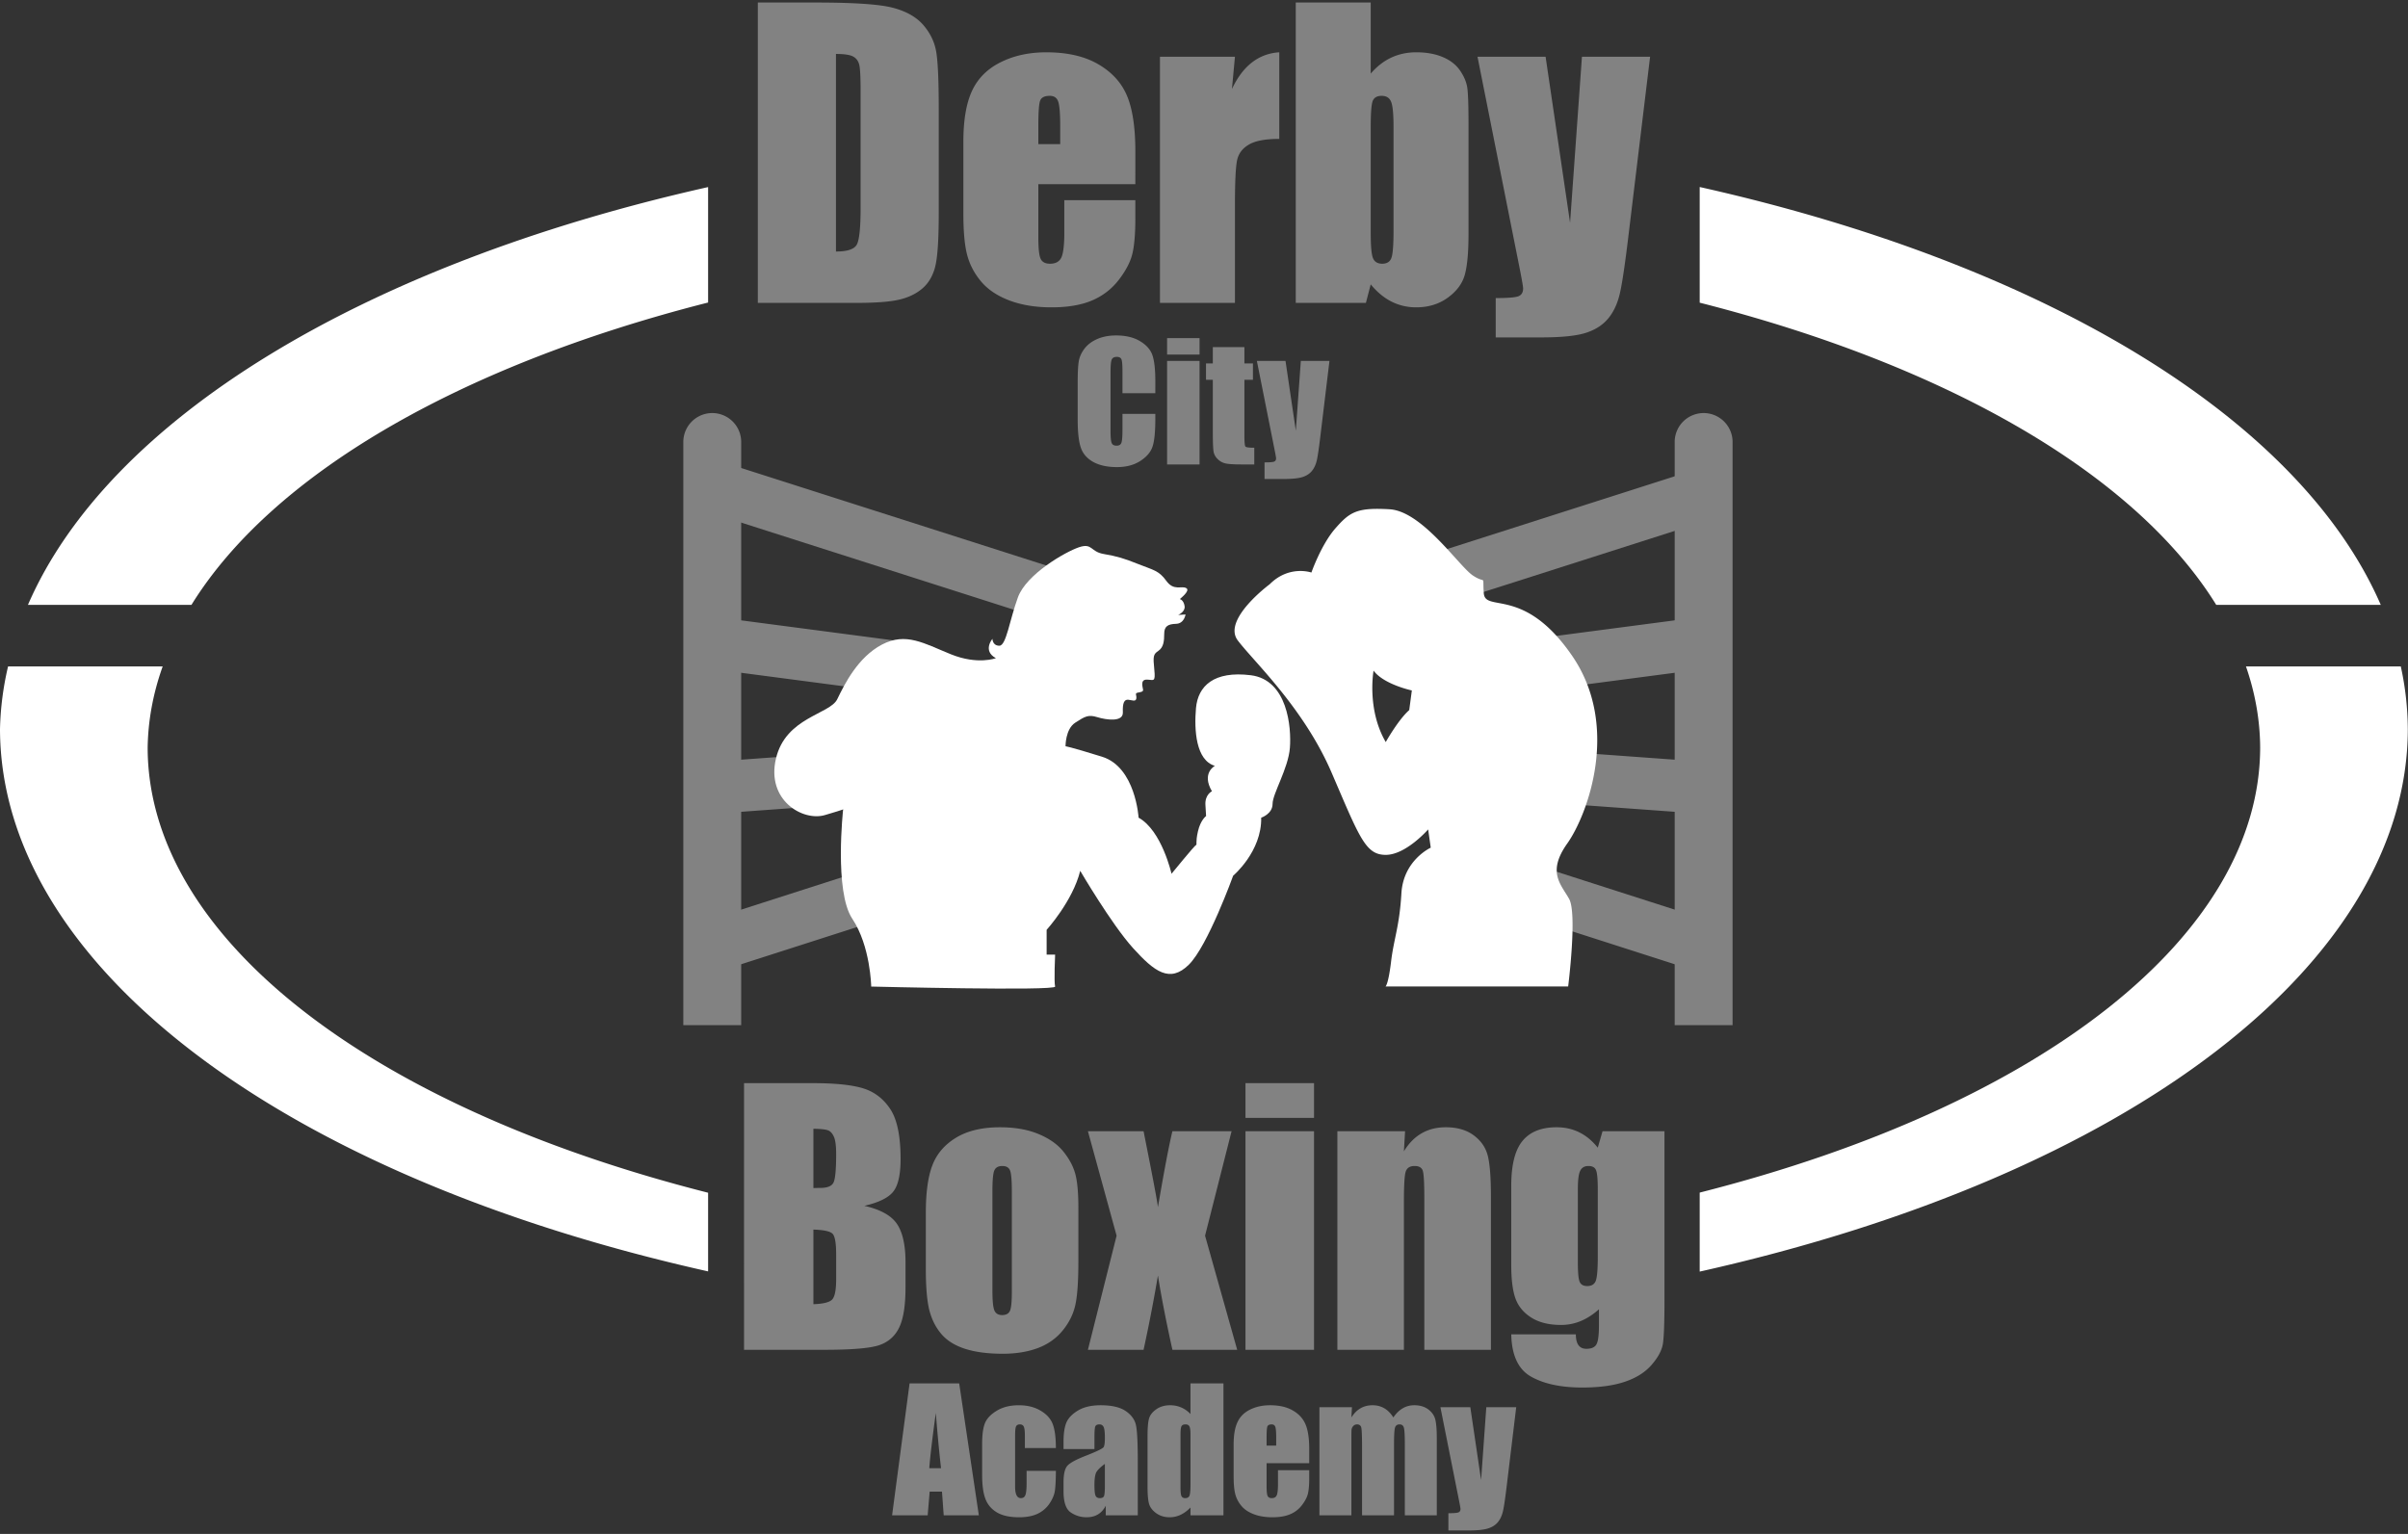 <svg height="432" viewBox="0 0 678 432" width="678" xmlns="http://www.w3.org/2000/svg"><rect x="0" y="0" width="678" height="432" fill="#333333" stroke="none"/><g fill="none" fill-rule="evenodd"><path d="m213.375.712h16.453c10.625 0 17.805.492 21.547 1.468 3.75.981 6.598 2.586 8.547 4.813 1.945 2.23 3.164 4.715 3.656 7.453.488 2.73.735 8.101.735 16.109v29.625c0 7.594-.36 12.672-1.079 15.235-.711 2.554-1.953 4.554-3.734 6-1.773 1.449-3.965 2.461-6.578 3.031-2.617.574-6.555.859-11.813.859h-27.734zm22 14.484v55.641c3.164 0 5.113-.633 5.844-1.907.726-1.269 1.094-4.726 1.094-10.375v-32.859c0-3.832-.122-6.285-.36-7.359-.242-1.082-.797-1.875-1.672-2.375-.875-.508-2.511-.766-4.906-.766zm84.293 36.672h-27.313v15c0 3.137.223 5.156.672 6.062.446.899 1.317 1.344 2.61 1.344 1.601 0 2.676-.598 3.218-1.797.54-1.195.813-3.519.813-6.969v-9.14h20v5.109c0 4.293-.273 7.59-.813 9.891-.531 2.293-1.792 4.746-3.781 7.359-1.992 2.606-4.511 4.563-7.562 5.875-3.043 1.301-6.86 1.953-11.453 1.953-4.461 0-8.399-.64-11.813-1.922-3.406-1.289-6.062-3.062-7.969-5.312-1.898-2.25-3.211-4.723-3.937-7.422-.731-2.695-1.094-6.625-1.094-11.781v-20.219c0-6.062.817-10.844 2.453-14.344 1.633-3.5 4.317-6.175 8.047-8.031 3.727-1.863 8.008-2.797 12.844-2.797 5.926 0 10.812 1.125 14.656 3.375 3.852 2.242 6.551 5.215 8.094 8.922 1.551 3.711 2.328 8.922 2.328 15.641zm-21.156-11.281v-5.079c0-3.582-.196-5.894-.578-6.937-.375-1.051-1.157-1.578-2.344-1.578-1.469 0-2.375.449-2.719 1.344-.344.886-.516 3.277-.516 7.171v5.079zm49.199-24.61-.844 9.094c3.063-6.52 7.504-9.969 13.328-10.344v24.391c-3.867 0-6.703.527-8.515 1.578-1.813 1.043-2.93 2.496-3.344 4.359-.418 1.867-.625 6.157-.625 12.875v27.375h-21.109v-69.328zm38.23-15.265v20.015c1.739-2.019 3.676-3.523 5.813-4.515 2.144-.989 4.473-1.485 6.984-1.485 2.883 0 5.391.453 7.516 1.36 2.125.898 3.742 2.168 4.859 3.812 1.114 1.637 1.785 3.242 2.016 4.813.226 1.562.344 4.902.344 10.015v31.25c0 5.086-.344 8.871-1.032 11.36-.679 2.492-2.273 4.652-4.781 6.484-2.5 1.82-5.476 2.734-8.922 2.734-2.48 0-4.793-.539-6.937-1.609-2.137-1.082-4.09-2.703-5.86-4.859l-1.359 5.218h-19.75v-84.593zm6.422 34.953c0-3.582-.23-5.922-.687-7.016-.449-1.102-1.336-1.656-2.656-1.656-1.293 0-2.133.48-2.516 1.437-.375.961-.563 3.371-.563 7.235v29.89c0 3.731.211 6.117.641 7.157.438 1.043 1.301 1.562 2.594 1.562 1.32 0 2.179-.535 2.578-1.609.406-1.082.609-3.676.609-7.782zm72.239-19.688-6.063 50.156c-.949 7.938-1.746 13.356-2.391 16.25-.636 2.887-1.703 5.266-3.203 7.141-1.5 1.883-3.586 3.27-6.25 4.156-2.656.895-6.914 1.344-12.765 1.344h-12.797v-11.078c3.269 0 5.375-.16 6.312-.484.938-.332 1.407-1.079 1.407-2.235 0-.551-.434-2.972-1.297-7.265l-11.547-57.985h19.172l6.89 46.75 3.344-46.75zm-139.309 94.762h-9.25v-6.188c0-1.8-.102-2.925-.297-3.375-.199-.445-.633-.671-1.297-.671-.761 0-1.246.273-1.453.812-.211.543-.312 1.715-.312 3.516v16.515c0 1.731.101 2.86.312 3.391.207.523.672.781 1.391.781.687 0 1.133-.258 1.343-.781.208-.531.313-1.77.313-3.719v-4.453h9.25v1.375c0 3.68-.262 6.289-.781 7.828-.512 1.543-1.657 2.891-3.438 4.047s-3.976 1.734-6.578 1.734c-2.719 0-4.961-.492-6.719-1.468-1.75-.989-2.914-2.348-3.484-4.078-.574-1.739-.859-4.352-.859-7.844v-10.391c0-2.562.086-4.484.265-5.765.176-1.282.696-2.516 1.563-3.704.875-1.187 2.082-2.117 3.625-2.796 1.551-.688 3.332-1.032 5.343-1.032 2.719 0 4.961.532 6.735 1.594 1.781 1.055 2.945 2.367 3.5 3.938.551 1.574.828 4.027.828 7.359zm3.316-10.875h9.141v-4.641h-9.141zm0 30.937h9.141v-29.156h-9.141zm21.766-33.046v4.593h2.406v4.61h-2.406v15.609c0 1.918.098 2.984.297 3.203.195.219 1.023.328 2.484.328v4.703h-3.593c-2.024 0-3.465-.082-4.329-.25a4.544 4.544 0 0 1 -2.281-1.156c-.656-.613-1.07-1.312-1.234-2.094-.156-.789-.235-2.632-.235-5.531v-14.812h-1.921v-4.61h1.921v-4.593zm23.949 3.89-2.547 21.094c-.398 3.344-.73 5.625-1 6.844-.273 1.211-.726 2.207-1.359 3-.625.789-1.5 1.375-2.625 1.75-1.117.375-2.906.562-5.375.562h-5.375v-4.672c1.375 0 2.258-.066 2.656-.203.395-.133.594-.445.594-.937 0-.227-.184-1.243-.547-3.047l-4.859-24.391h8.062l2.906 19.656 1.407-19.656zm-164.832 203.406h19.485c6.156 0 10.816.481 13.984 1.438 3.176.961 5.738 2.902 7.687 5.828 1.946 2.918 2.922 7.621 2.922 14.109 0 4.399-.695 7.461-2.078 9.188-1.375 1.73-4.086 3.058-8.125 3.984 4.508 1.024 7.567 2.715 9.172 5.078 1.613 2.368 2.422 5.996 2.422 10.891v6.953c0 5.074-.586 8.836-1.75 11.281-1.156 2.438-3.008 4.106-5.547 5-2.531.899-7.726 1.344-15.578 1.344h-22.594zm19.531 12.844v16.703a56.092 56.092 0 0 1 1.954-.047c1.914 0 3.132-.468 3.656-1.406.531-.945.797-3.648.797-8.109 0-2.352-.219-4-.657-4.938-.429-.945-.992-1.539-1.687-1.781-.699-.25-2.055-.391-4.063-.422zm0 28.391v21.015c2.75-.093 4.504-.523 5.266-1.296.758-.782 1.141-2.688 1.141-5.719v-7c0-3.219-.344-5.164-1.032-5.844-.679-.676-2.468-1.062-5.375-1.156zm74.606-6.078v15.078c0 5.531-.281 9.59-.844 12.172-.555 2.586-1.742 4.996-3.562 7.234-1.825 2.242-4.168 3.898-7.032 4.969-2.855 1.062-6.136 1.594-9.843 1.594-4.149 0-7.657-.454-10.532-1.36-2.875-.914-5.109-2.289-6.703-4.125-1.593-1.844-2.734-4.07-3.422-6.687-.679-2.614-1.015-6.536-1.015-11.766v-15.766c0-5.718.617-10.187 1.859-13.406 1.238-3.219 3.461-5.801 6.672-7.75 3.219-1.945 7.332-2.922 12.344-2.922 4.207 0 7.816.633 10.828 1.891 3.019 1.25 5.348 2.883 6.984 4.891 1.633 2.011 2.754 4.085 3.36 6.218.601 2.125.906 5.371.906 9.735zm-18.734-4.641c0-3.156-.172-5.141-.516-5.953-.336-.82-1.059-1.234-2.172-1.234-1.117 0-1.859.414-2.234 1.234-.368.812-.547 2.797-.547 5.953v27.781c0 2.907.179 4.805.547 5.688.375.886 1.101 1.328 2.187 1.328 1.113 0 1.848-.399 2.203-1.203.352-.813.532-2.547.532-5.203zm61.871-16.984-7.469 29.422 9.047 32.14h-18.235c-1.793-8.101-3.152-15.078-4.078-20.922a449.533 449.533 0 0 1 -4.047 20.922h-15.671l8.078-32.14-8.078-29.422h15.671c2.508 12.562 3.86 19.695 4.047 21.39 1.789-10.476 3.149-17.609 4.078-21.39zm3.914-3.75h19.297v-9.782h-19.297zm0 65.312h19.297v-61.562h-19.297zm44.933-61.562-.328 5.672c1.363-2.258 3.024-3.954 4.985-5.079 1.968-1.132 4.234-1.703 6.796-1.703 3.219 0 5.848.762 7.891 2.282 2.039 1.511 3.352 3.417 3.938 5.718.593 2.305.89 6.149.89 11.532v43.14h-18.75v-42.625c0-4.238-.14-6.82-.422-7.75-.273-.926-1.043-1.39-2.312-1.39-1.336 0-2.172.539-2.516 1.609-.336 1.062-.5 3.914-.5 8.547v41.609h-18.734v-61.562zm73.039 0v47.422c0 6.398-.148 10.531-.437 12.406-.293 1.863-1.34 3.836-3.141 5.922-1.793 2.093-4.289 3.687-7.484 4.781-3.199 1.101-7.227 1.656-12.078 1.656-5.969 0-10.766-1.015-14.391-3.047-3.617-2.023-5.484-6-5.609-11.937h18.187c0 2.719.989 4.078 2.969 4.078 1.414 0 2.359-.414 2.828-1.25.469-.832.703-2.578.703-5.234v-4.641c-1.617 1.449-3.312 2.547-5.094 3.297a14.3 14.3 0 0 1 -5.578 1.109c-3.375 0-6.152-.68-8.328-2.047-2.179-1.363-3.672-3.148-4.484-5.359-.805-2.207-1.203-5.352-1.203-9.438v-22.359c0-5.844 1.051-10.047 3.156-12.609 2.102-2.571 5.305-3.86 9.609-3.86 2.344 0 4.477.481 6.407 1.438 1.937.961 3.664 2.398 5.187 4.312l1.344-4.64zm-18.781 16.328c0-2.813-.168-4.602-.5-5.375-.324-.77-1.039-1.156-2.141-1.156-1.085 0-1.851.445-2.296 1.328-.45.875-.672 2.609-.672 5.203v20.703c0 2.75.164 4.539.5 5.359.343.813 1.054 1.219 2.14 1.219 1.227 0 2.032-.492 2.407-1.484.375-.989.562-3.227.562-6.719zm-179.801 54.695 5.532 37.156h-9.891l-.484-6.672h-3.469l-.563 6.672h-10.015l4.922-37.156zm-5.109 23.891c-.492-4.207-.981-9.399-1.469-15.578-.98 7.093-1.594 12.289-1.844 15.578zm32.336-5.688h-8.734v-3.515c0-1.219-.102-2.047-.297-2.485-.2-.437-.571-.656-1.11-.656-.531 0-.89.195-1.078.578-.18.375-.265 1.231-.265 2.563v14.375c0 1.086.132 1.898.406 2.437.269.543.676.813 1.219.813.625 0 1.046-.282 1.265-.844.227-.57.344-1.645.344-3.219v-3.625h8.25c-.012 2.438-.102 4.266-.266 5.484-.156 1.211-.668 2.454-1.531 3.735a8.3 8.3 0 0 1 -3.391 2.89c-1.386.645-3.105.969-5.156.969-2.617 0-4.687-.449-6.219-1.344-1.531-.894-2.617-2.148-3.25-3.765-.636-1.613-.953-3.899-.953-6.86v-8.656c0-2.582.258-4.531.782-5.844.519-1.32 1.628-2.5 3.328-3.531 1.695-1.031 3.765-1.547 6.203-1.547 2.414 0 4.476.516 6.187 1.547 1.719 1.024 2.86 2.313 3.422 3.875.563 1.555.844 3.762.844 6.625zm10.855.297h-8.703v-2.047c0-2.351.27-4.164.813-5.437.551-1.282 1.644-2.41 3.281-3.391 1.633-.976 3.758-1.469 6.375-1.469 3.133 0 5.5.559 7.094 1.672 1.593 1.106 2.547 2.465 2.859 4.078.32 1.618.484 4.938.484 9.969v15.281h-9.015v-2.703c-.563 1.086-1.293 1.899-2.188 2.438-.898.539-1.964.812-3.203.812a7.864 7.864 0 0 1 -4.469-1.359c-1.355-.914-2.031-2.91-2.031-5.985v-2.5c0-2.281.36-3.832 1.078-4.656.719-.82 2.504-1.785 5.36-2.89 3.039-1.196 4.664-2 4.875-2.407.218-.414.328-1.257.328-2.531 0-1.594-.121-2.629-.36-3.109-.242-.477-.632-.719-1.171-.719-.637 0-1.032.203-1.188.609-.148.407-.219 1.461-.219 3.157zm2.938 4.172c-1.481 1.086-2.34 1.996-2.578 2.734-.242.731-.36 1.789-.36 3.172 0 1.574.102 2.59.313 3.047.207.461.613.688 1.219.688.582 0 .961-.176 1.14-.532.176-.363.266-1.312.266-2.843zm33.387-22.672v37.156h-9.282v-2.203c-.886.918-1.82 1.606-2.797 2.063a7.204 7.204 0 0 1 -3.078.687c-1.437 0-2.687-.375-3.75-1.125-1.054-.758-1.73-1.633-2.031-2.625-.293-1-.437-2.625-.437-4.875v-14.25c0-2.344.144-4.004.437-4.984.301-.977.988-1.836 2.063-2.578 1.07-.739 2.351-1.11 3.843-1.11 1.145 0 2.192.211 3.141.625.957.407 1.828 1.024 2.609 1.844v-8.625zm-9.282 14.375c0-1.125-.101-1.875-.297-2.25-.187-.383-.562-.578-1.125-.578-.554 0-.921.172-1.109.516-.187.343-.281 1.117-.281 2.312v14.906c0 1.243.086 2.059.265 2.453.188.387.54.579 1.063.579.594 0 .988-.219 1.187-.657.196-.437.297-1.504.297-3.203zm33.43 8.094h-12v6.594c0 1.375.098 2.261.297 2.656.195.398.578.594 1.141.594.707 0 1.175-.258 1.406-.782.238-.531.359-1.554.359-3.078v-4.015h8.797v2.25c0 1.886-.121 3.336-.359 4.343-.243 1.012-.797 2.09-1.672 3.235a7.982 7.982 0 0 1 -3.313 2.578c-1.336.57-3.011.859-5.031.859-1.961 0-3.687-.281-5.187-.844-1.5-.562-2.668-1.335-3.5-2.328a8.401 8.401 0 0 1 -1.735-3.265c-.324-1.188-.484-2.91-.484-5.172v-8.875c0-2.664.359-4.766 1.078-6.297.719-1.539 1.894-2.719 3.531-3.531 1.645-.821 3.531-1.235 5.656-1.235 2.594 0 4.735.496 6.422 1.485 1.696.98 2.883 2.289 3.563 3.922.687 1.625 1.031 3.914 1.031 6.859zm-9.297-4.953v-2.235c0-1.57-.086-2.586-.25-3.047-.168-.457-.512-.687-1.031-.687-.649 0-1.047.199-1.203.594-.149.386-.219 1.433-.219 3.14v2.235zm21.328-10.813-.156 2.891c.719-1.145 1.57-2.004 2.563-2.578.988-.571 2.117-.86 3.39-.86 2.477 0 4.43 1.149 5.86 3.438.781-1.145 1.66-2.004 2.64-2.578.977-.571 2.063-.86 3.25-.86 1.582 0 2.891.387 3.922 1.157 1.031.761 1.691 1.699 1.984 2.812.289 1.106.438 2.902.438 5.391v21.64h-9v-19.843c0-2.602-.09-4.211-.266-4.829-.179-.625-.586-.937-1.218-.937-.668 0-1.094.309-1.282.922-.187.605-.281 2.219-.281 4.844v19.843h-9v-19.343c0-2.989-.074-4.782-.219-5.375-.148-.594-.547-.891-1.203-.891a1.39 1.39 0 0 0 -1.062.469c-.293.312-.453.699-.485 1.156-.023.449-.031 1.406-.031 2.875v21.109h-9v-30.453zm46.25 0-2.656 22.031c-.418 3.493-.766 5.872-1.047 7.141-.281 1.274-.75 2.316-1.406 3.141-.656.82-1.574 1.425-2.75 1.812-1.168.395-3.039.594-5.609.594h-5.625v-4.859c1.437 0 2.363-.071 2.781-.219.414-.145.625-.473.625-.985 0-.238-.196-1.3-.578-3.187l-5.078-25.469h8.421l3.032 20.531 1.468-20.531z" fill="#828282"/><path d="m478.57 52.669v32.574c70.414 17.906 122.821 48.574 145.442 85.113h46.324c-22.582-52.07-93.746-95.746-191.766-117.687zm-279.195.019c-97.906 21.969-168.965 65.629-191.508 117.668h46.035c22.606-36.559 75.028-67.246 145.473-85.156zm-197.102 134.996a84.775 84.775 0 0 0 -2.273 17.672c.18 65.863 78.152 125.586 199.375 152.707v-22.152c-97.055-24.649-157.738-72.856-157.801-125.36.117-7.664 1.531-15.312 4.231-22.867zm630.102 0c2.621 7.559 3.961 15.203 4 22.867-.09 52.493-60.773 100.68-157.805 125.321v22.25c121.262-27.133 199.243-86.883 199.379-152.766a84.575 84.575 0 0 0 -1.976-17.672z" fill="#fff"/><g fill="#828282"><path d="m200.426 116.329a8.156 8.156 0 0 0 -8.031 8.265v164.121h16.296v-164.121a8.15 8.15 0 0 0 -8.265-8.265z"/><path d="m200.762 129.571c-8.535-.223-10.489 11.855-2.321 14.332l101.145 32.328c9.434 3.258 14.043-11.101 4.477-13.945l-101.145-32.328a7.328 7.328 0 0 0 -2.156-.387zm100.765 97.051a7.487 7.487 0 0 0 -1.941.375l-100.445 32.246c-9.567 2.84-4.957 17.203 4.476 13.945l100.446-32.246c8.277-2.52 6.109-14.793-2.536-14.32zm-19.57-17.981a7.743 7.743 0 0 0 -.504.031l-79.758 5.786c-10.113.386-8.976 15.707 1.086 14.597l79.758-5.781c9.473-.644 8.914-14.738-.582-14.633zm-81.258-34.863c-8.957.469-9.379 13.539-.469 14.586l57.813 7.598c9.941 1.648 11.961-13.5 1.93-14.512l-57.813-7.598a7.347 7.347 0 0 0 -1.461-.074zm279.094-57.449a8.154 8.154 0 0 1 8.035 8.265v164.121h-16.301v-164.121a8.168 8.168 0 0 1 2.387-5.879 8.167 8.167 0 0 1 5.879-2.386z"/><path d="m479.461 131.907c8.535-.223 10.488 11.855 2.316 14.332l-101.14 32.332c-9.438 3.258-14.047-11.106-4.477-13.945l101.141-32.332a7.511 7.511 0 0 1 2.16-.387zm-60.453 107.41c-.492 3.668-1.512 9.242-2.535 14.566l60.129 19.305c9.437 3.258 14.046-11.105 4.476-13.945zm-20.746-30.676c.168.004.34.016.504.031l79.757 5.786c10.118.386 8.977 15.707-1.082 14.597l-79.757-5.781c-9.473-.644-8.914-14.738.578-14.633zm81.258-34.863c8.96.469 9.382 13.539.472 14.586l-57.812 7.598c-9.946 1.648-11.961-13.5-1.934-14.512l57.813-7.598a7.362 7.362 0 0 1 1.461-.074z"/></g><path d="m245.297 277.844s52.125 1.293 51.781 0c-.348-1.289 0-8.996 0-8.996h-2.387v-6.98s7.344-8.078 9.457-16.617c0 0 8.813 15.058 14.872 21.761 6.062 6.7 10.375 9.914 15.703 4.68 5.324-5.23 12.484-25.062 12.484-25.062s8.082-6.797 7.898-16.344c0 0 3.204-1.039 3.204-3.895 0-2.855 4.414-9.969 4.875-15.754.457-5.785-.645-19.187-11.02-20.472s-14.871 3.027-15.422 9.273c-.551 6.242 0 14.688 5.324 16.25 0 0-3.855 2.02-.828 7.16 0 0-2.019.918-1.836 3.856.184 2.941.184 3.125.184 3.125s-1.559 1.101-2.293 4.312c-.734 3.215-.184 3.766-.551 3.856-.367.093-6.887 8.082-6.887 8.082s-2.753-12.211-9.273-15.793c0 0-.828-14.231-10.285-17.168-9.453-2.938-10.281-2.938-10.281-2.938s-.071-4.824 2.718-6.64c2.793-1.817 3.704-2.336 6.235-1.559s7.297 1.449 7.183-1.351c-.117-2.801.457-3.672 1.539-3.559 1.079.117 2.086.625 2.247-.332.164-.957-.528-1.481.39-1.664.918-.184 1.586-.231 1.516-.848-.067-.621-.895-2.824 1.011-2.824 1.903 0 2.54.969 2.149-2.859-.391-3.832-.262-4.286 1.168-5.258 1.43-.977 1.625-2.731 1.625-4.805 0-2.078 1.035-2.726 3.34-2.793 2.304-.066 2.664-2.629 2.664-2.629l-2.078.129s2.047-.875 1.816-2.465c-.226-1.593-1.168-1.98-1.328-1.98-.164 0 3.113-2.371 1.785-3.117-1.332-.746-3.5.894-5.609-2.043-2.114-2.938-3.645-3.02-7.864-4.711-4.218-1.688-6.039-2.207-9.8-2.856-3.766-.648-3.118-3.179-6.95-1.883-3.828 1.301-14.773 7.567-17.164 14.086-2.386 6.52-3.285 13.637-5.234 13.637-1.945 0-1.945-1.949-1.945-1.949s-2.86 3.375.972 5.453c0 0-5.086 1.957-12.613-1.074-7.527-3.028-12.668-6.332-19.465-2.754-6.793 3.582-10.511 11.101-12.59 15.387-2.074 4.285-14.539 5.062-17.265 16.75-2.731 11.683 7.547 17.718 13.789 15.882s5.14-1.652 5.14-1.652-2.57 23.137 2.571 30.848c5.144 7.715 5.328 19.097 5.328 19.097z" fill="#fff"/><path d="m388.152 143.313c-6.593-.058-8.582 1.426-12.117 5.442-4.039 4.593-6.793 12.488-6.793 12.488s-6.242-2.203-11.75 3.304c0 0-13.406 9.918-9 15.793s18.547 18.915 26.446 37.278c7.894 18.359 9.542 23.137 15.238 23.137 5.691 0 11.937-7.165 11.937-7.165l.731 5.141s-7.711 3.492-8.262 12.856c-.551 9.363-2.125 12.718-2.906 19.21-.778 6.493-1.555 7.012-1.555 7.012h51.414s2.602-20.515.262-24.668c-2.336-4.156-6.231-7.531-.52-15.582 5.715-8.051 15.004-32.98 1.414-52.812-13.586-19.832-24.523-12.11-24.914-17.696-.39-5.582.77-2.414-3.086-4.984-3.859-2.57-14.234-18.086-23.414-18.637a59.95 59.95 0 0 0 -3.125-.117zm-1.41 45.555c2.86 3.894 10.778 5.582 10.778 5.582l-.735 5.535c-3.121 2.758-6.609 9-6.609 9-5.399-9.227-3.434-20.117-3.434-20.117z" fill="#fff"/></g></svg>